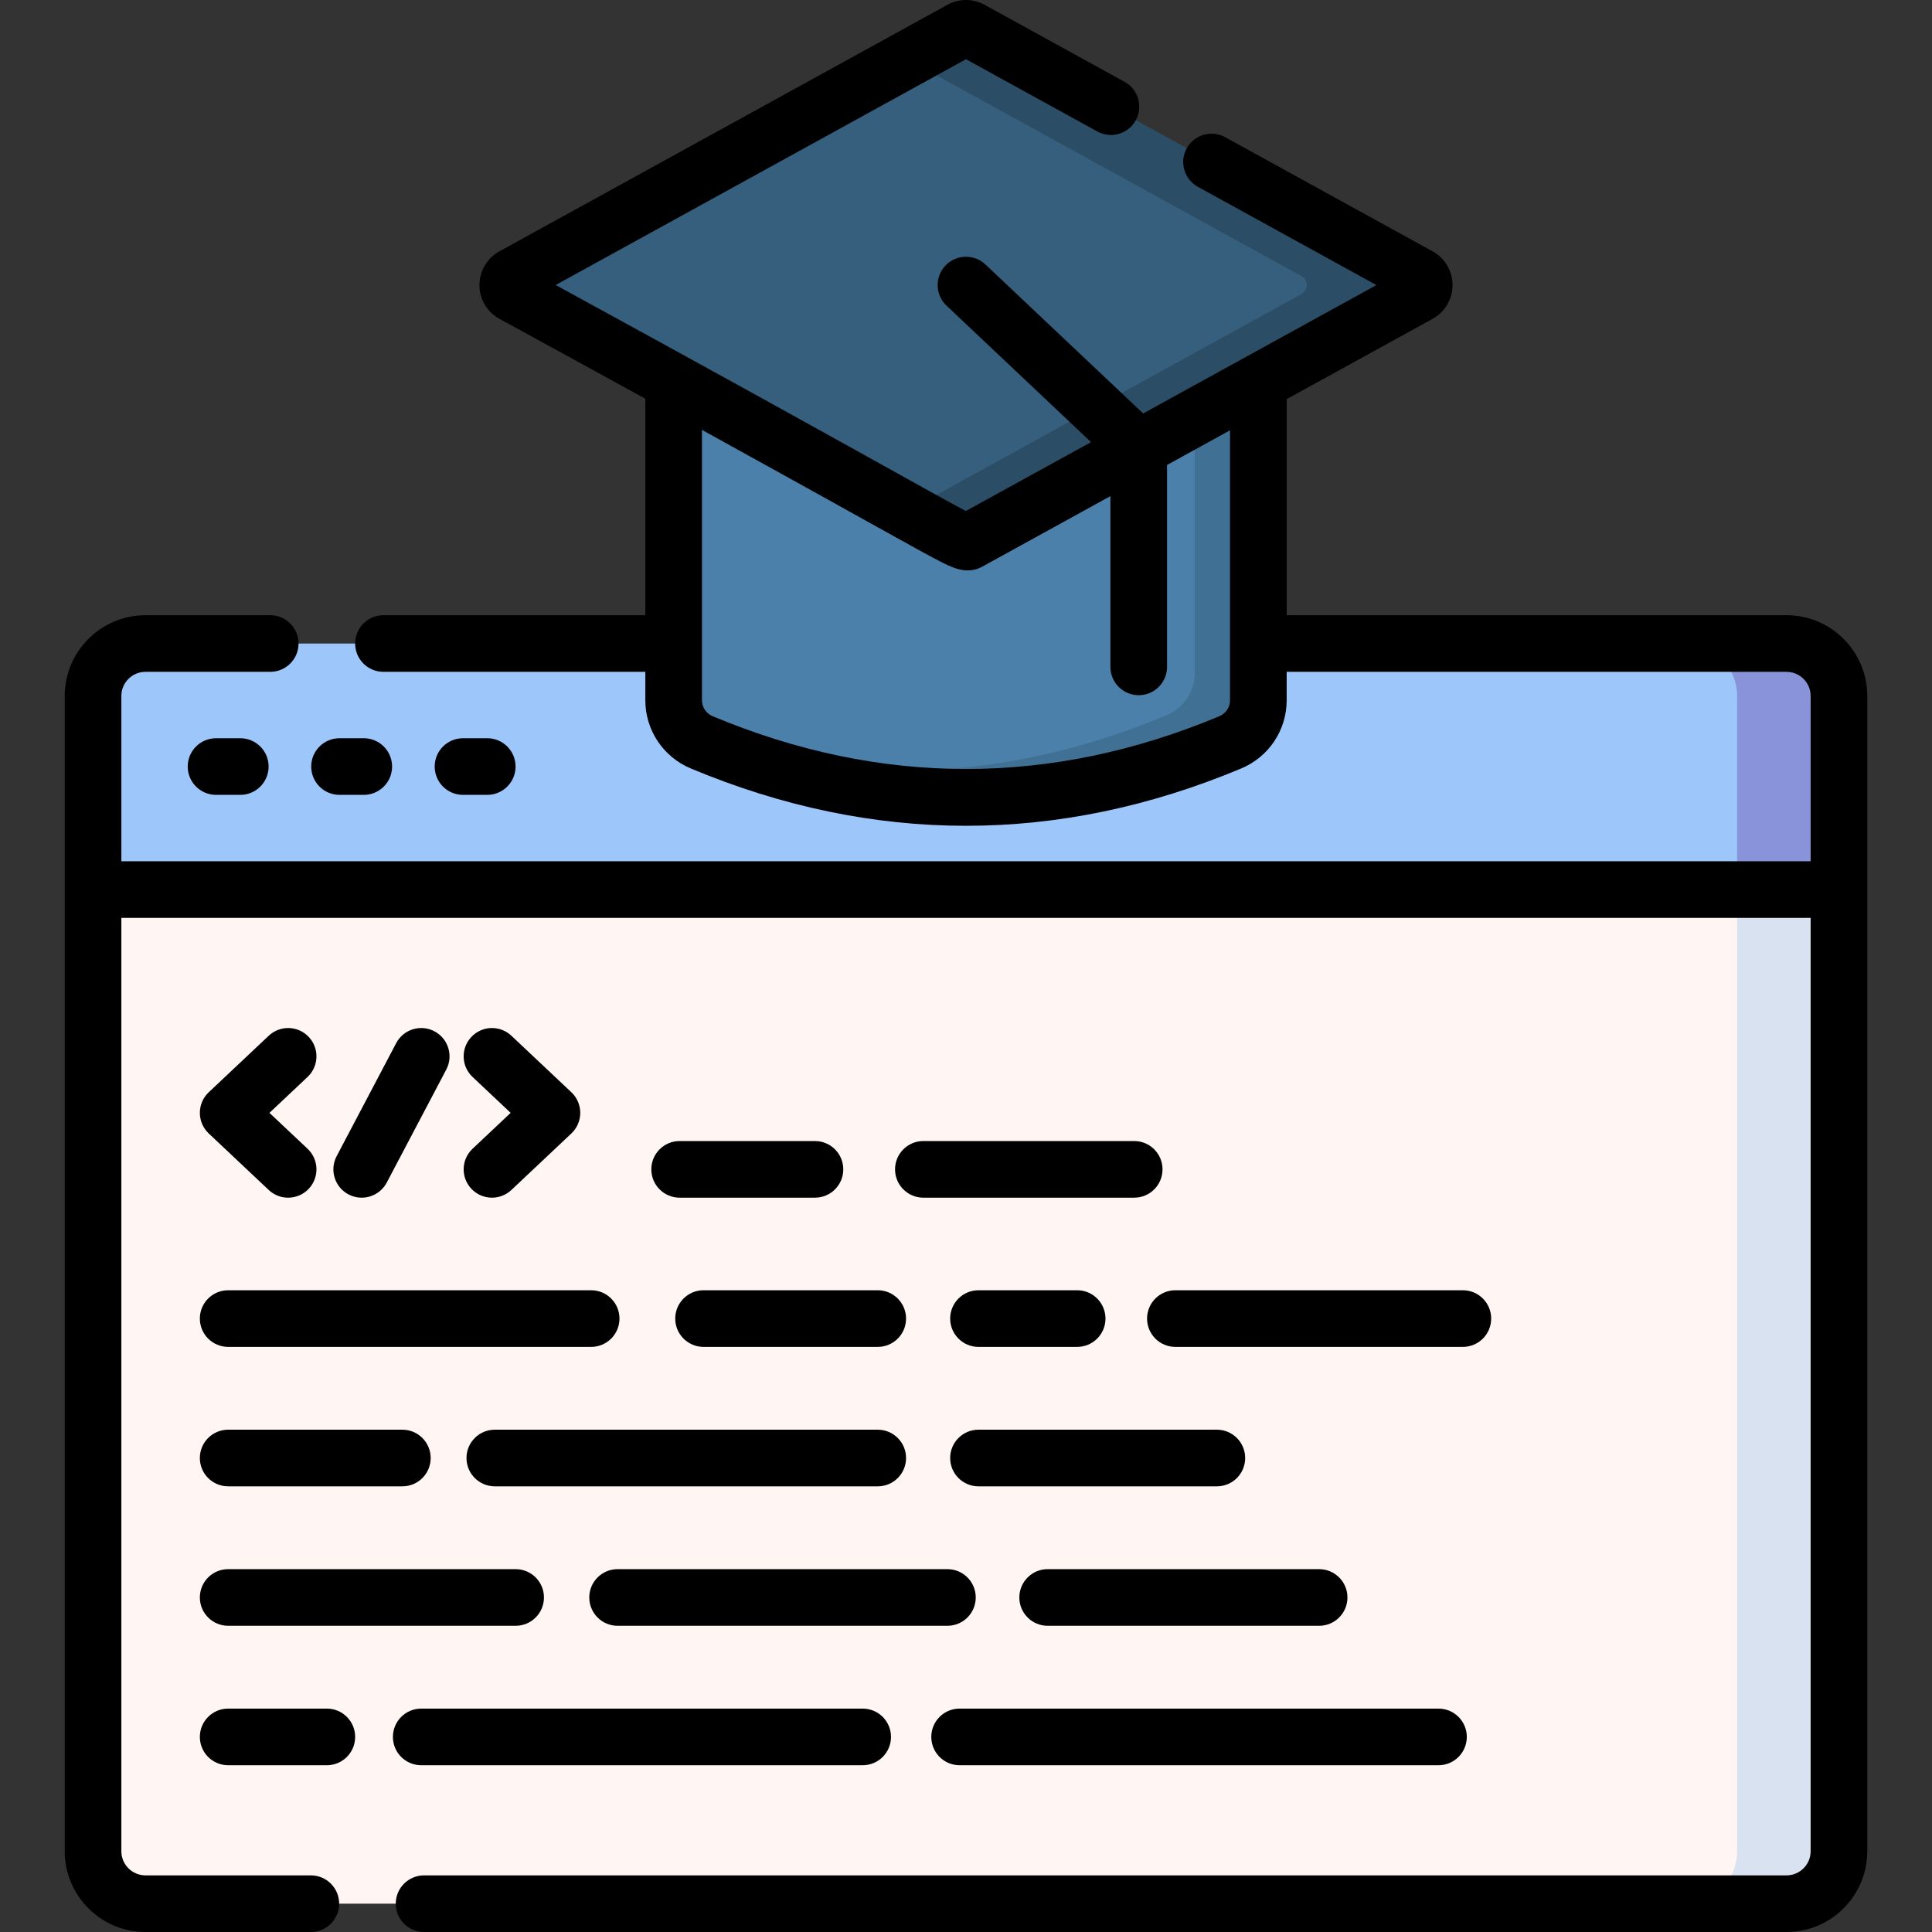 <svg width="512" height="512" viewBox="0 0 512 512" fill="none" xmlns="http://www.w3.org/2000/svg">
<rect x="0" y="0" width="512" height="512" fill="#333333" stroke="none"/>
<g clip-path="url(#clip0)">
<path d="M473.446 504.495H38.553C30.878 504.495 24.657 498.273 24.657 490.599V235.749L47.191 215.735H461.677L487.343 235.749V490.599C487.343 498.273 481.122 504.495 473.446 504.495Z" fill="#FFF6F4"/>
<path d="M460.351 215.735V490.599C460.351 498.273 454.13 504.495 446.456 504.495H473.447C481.122 504.495 487.343 498.273 487.343 490.599V235.749L460.351 215.735Z" fill="#D8E2F1"/>
<path d="M473.446 170.539H38.553C30.878 170.539 24.657 176.76 24.657 184.435V235.749H487.343V184.435C487.343 176.76 481.122 170.539 473.446 170.539V170.539Z" fill="#9DC6FB"/>
<path d="M473.447 170.539H446.456C454.13 170.539 460.351 176.76 460.351 184.435V235.749H487.343V184.435C487.343 176.76 481.121 170.539 473.447 170.539Z" fill="#8993DA"/>
<path d="M326.027 196.733C279.342 216.271 232.657 216.271 185.971 196.733C181.467 194.848 178.521 190.454 178.521 185.571V73.372H333.476V185.571C333.477 190.454 330.531 194.848 326.027 196.733Z" fill="#4A80AA"/>
<path d="M316.617 73.372V178.381C316.617 183.264 313.671 187.659 309.167 189.543C266.997 207.19 224.829 208.893 182.66 194.66C183.63 195.508 184.74 196.217 185.97 196.732C232.656 216.269 279.341 216.269 326.026 196.732C330.53 194.847 333.476 190.453 333.476 185.57V73.372H316.617Z" fill="#407093"/>
<path d="M376.036 77.918C249.634 147.475 256.63 144.319 254.697 143.255L135.963 77.918C134.098 76.891 134.098 74.21 135.963 73.184L254.697 7.846C255.508 7.4 256.491 7.4 257.302 7.846L376.036 73.184C377.902 74.21 377.902 76.891 376.036 77.918Z" fill="#365E7D"/>
<path d="M376.036 73.184L257.302 7.846C256.491 7.4 255.508 7.4 254.697 7.846L240.447 15.688L344.931 73.184C346.797 74.21 346.797 76.891 344.931 77.918L240.447 135.414C254.236 142.537 255.02 144.51 257.302 143.255L376.036 77.918C377.902 76.891 377.902 74.21 376.036 73.184V73.184Z" fill="#2B4D66"/>
<path d="M57.254 195.638C53.109 195.638 49.748 198.998 49.748 203.143C49.748 207.289 53.109 210.649 57.254 210.649H63.68C67.825 210.649 71.185 207.289 71.185 203.143C71.185 198.998 67.825 195.638 63.68 195.638H57.254Z" fill="black"/>
<path d="M89.977 210.649H96.404C100.548 210.649 103.909 207.289 103.909 203.143C103.909 198.998 100.548 195.638 96.404 195.638H89.977C85.832 195.638 82.472 198.998 82.472 203.143C82.472 207.289 85.832 210.649 89.977 210.649Z" fill="black"/>
<path d="M129.127 210.649C133.272 210.649 136.632 207.289 136.632 203.143C136.632 198.998 133.272 195.638 129.127 195.638H122.701C118.556 195.638 115.196 198.998 115.196 203.143C115.196 207.289 118.556 210.649 122.701 210.649H129.127Z" fill="black"/>
<path d="M81.821 274.797C78.978 271.781 74.228 271.638 71.211 274.483L55.32 289.457C53.815 290.875 52.963 292.851 52.963 294.919C52.963 296.986 53.816 298.963 55.32 300.381L71.211 315.355C74.248 318.217 78.997 318.037 81.821 315.041C84.664 312.024 84.522 307.273 81.505 304.431L71.41 294.919L81.505 285.406C84.522 282.564 84.664 277.813 81.821 274.797V274.797Z" fill="black"/>
<path d="M124.917 315.04C127.746 318.041 132.494 318.212 135.527 315.354L151.418 300.38C152.923 298.962 153.775 296.985 153.775 294.918C153.775 292.85 152.922 290.874 151.418 289.456L135.527 274.482C132.511 271.639 127.759 271.781 124.917 274.796C122.074 277.813 122.215 282.563 125.232 285.405L135.327 294.918L125.232 304.43C122.215 307.272 122.074 312.023 124.917 315.04V315.04Z" fill="black"/>
<path d="M102.495 313.39L118.27 283.441C120.201 279.773 118.794 275.235 115.127 273.303C111.46 271.373 106.92 272.78 104.989 276.446L89.214 306.395C87.282 310.062 88.689 314.601 92.357 316.533C96.047 318.475 100.576 317.036 102.495 313.39V313.39Z" fill="black"/>
<path d="M215.972 302.387H180.112C175.967 302.387 172.606 305.746 172.606 309.892C172.606 314.038 175.967 317.397 180.112 317.397H215.972C220.117 317.397 223.478 314.038 223.478 309.892C223.478 305.746 220.117 302.387 215.972 302.387V302.387Z" fill="black"/>
<path d="M300.575 302.387H244.7C240.555 302.387 237.195 305.746 237.195 309.892C237.195 314.038 240.555 317.397 244.7 317.397H300.575C304.721 317.397 308.08 314.038 308.08 309.892C308.08 305.746 304.721 302.387 300.575 302.387Z" fill="black"/>
<path d="M60.467 356.94H156.664C160.809 356.94 164.17 353.58 164.17 349.435C164.17 345.289 160.809 341.929 156.664 341.929H60.467C56.322 341.929 52.962 345.289 52.962 349.435C52.962 353.58 56.322 356.94 60.467 356.94V356.94Z" fill="black"/>
<path d="M60.467 393.894H106.63C110.775 393.894 114.135 390.535 114.135 386.389C114.135 382.243 110.775 378.884 106.63 378.884H60.467C56.322 378.884 52.962 382.243 52.962 386.389C52.962 390.535 56.322 393.894 60.467 393.894Z" fill="black"/>
<path d="M60.467 430.85H136.651C140.795 430.85 144.156 427.491 144.156 423.345C144.156 419.199 140.795 415.839 136.651 415.839H60.467C56.322 415.839 52.962 419.199 52.962 423.345C52.962 427.491 56.322 430.85 60.467 430.85V430.85Z" fill="black"/>
<path d="M86.616 452.795H60.467C56.322 452.795 52.962 456.154 52.962 460.3C52.962 464.446 56.322 467.805 60.467 467.805H86.616C90.761 467.805 94.121 464.446 94.121 460.3C94.121 456.154 90.761 452.795 86.616 452.795Z" fill="black"/>
<path d="M186.447 341.929C182.302 341.929 178.942 345.289 178.942 349.435C178.942 353.58 182.302 356.94 186.447 356.94H232.61C236.755 356.94 240.115 353.58 240.115 349.435C240.115 345.289 236.755 341.929 232.61 341.929H186.447Z" fill="black"/>
<path d="M259.309 356.94H285.458C289.604 356.94 292.964 353.58 292.964 349.435C292.964 345.289 289.604 341.929 285.458 341.929H259.309C255.165 341.929 251.804 345.289 251.804 349.435C251.804 353.58 255.165 356.94 259.309 356.94Z" fill="black"/>
<path d="M395.178 349.435C395.178 345.289 391.819 341.929 387.673 341.929H311.488C307.342 341.929 303.983 345.289 303.983 349.435C303.983 353.58 307.342 356.94 311.488 356.94H387.673C391.819 356.94 395.178 353.579 395.178 349.435Z" fill="black"/>
<path d="M123.624 386.389C123.624 390.535 126.984 393.894 131.129 393.894H232.61C236.755 393.894 240.115 390.535 240.115 386.389C240.115 382.243 236.755 378.884 232.61 378.884H131.129C126.984 378.884 123.624 382.244 123.624 386.389V386.389Z" fill="black"/>
<path d="M259.309 393.894H322.48C326.626 393.894 329.985 390.535 329.985 386.389C329.985 382.243 326.626 378.884 322.48 378.884H259.309C255.165 378.884 251.804 382.243 251.804 386.389C251.804 390.535 255.165 393.894 259.309 393.894Z" fill="black"/>
<path d="M163.669 415.839C159.524 415.839 156.164 419.199 156.164 423.345C156.164 427.491 159.524 430.85 163.669 430.85H251.077C255.222 430.85 258.582 427.491 258.582 423.345C258.582 419.199 255.222 415.839 251.077 415.839H163.669Z" fill="black"/>
<path d="M270.135 423.345C270.135 427.491 273.494 430.85 277.64 430.85H349.582C353.728 430.85 357.087 427.491 357.087 423.345C357.087 419.199 353.728 415.839 349.582 415.839H277.64C273.495 415.839 270.135 419.2 270.135 423.345Z" fill="black"/>
<path d="M111.629 467.805H228.62C232.765 467.805 236.125 464.446 236.125 460.3C236.125 456.154 232.765 452.795 228.62 452.795H111.629C107.484 452.795 104.124 456.154 104.124 460.3C104.124 464.446 107.484 467.805 111.629 467.805V467.805Z" fill="black"/>
<path d="M254.306 467.805H381.213C385.359 467.805 388.719 464.446 388.719 460.3C388.719 456.154 385.359 452.795 381.213 452.795H254.306C250.161 452.795 246.801 456.154 246.801 460.3C246.801 464.446 250.16 467.805 254.306 467.805Z" fill="black"/>
<path d="M473.446 163.034H340.982V105.773L379.653 84.492C382.916 82.699 384.941 79.272 384.941 75.549C384.941 71.827 382.916 68.399 379.655 66.606L324.687 36.357C321.052 34.36 316.491 35.684 314.491 39.314C312.494 42.946 313.817 47.51 317.448 49.509L364.769 75.548C352.368 82.373 316.01 102.379 302.948 109.567L261.153 70.093C258.138 67.246 253.387 67.38 250.542 70.396C247.696 73.409 247.832 78.159 250.845 81.005L289.136 117.169L255.964 135.423C248.884 131.769 221.466 116.079 147.258 75.533L255.999 15.694L290.796 34.843C294.43 36.84 298.992 35.517 300.991 31.886C302.988 28.253 301.666 23.69 298.034 21.691L260.922 1.272C257.839 -0.423 254.159 -0.423 251.079 1.271L132.347 66.608C129.085 68.401 127.06 71.829 127.06 75.551C127.06 79.274 129.085 82.701 132.369 84.505C147.001 92.492 159.794 99.5 171.018 105.665V163.035H101.62C97.475 163.035 94.115 166.394 94.115 170.54C94.115 174.686 97.475 178.045 101.62 178.045H171.018V185.571C171.018 193.493 175.752 200.592 183.076 203.656C207.273 213.783 231.633 218.846 256.001 218.845C280.363 218.844 304.733 213.781 328.924 203.656C336.249 200.592 340.983 193.493 340.983 185.571V178.045H473.447C476.971 178.045 479.839 180.911 479.839 184.436V228.245H32.162V184.436C32.162 180.912 35.029 178.045 38.553 178.045H71.612C75.757 178.045 79.118 174.686 79.118 170.54C79.118 166.394 75.757 163.035 71.612 163.035H38.553C26.753 163.035 17.152 172.635 17.152 184.436V490.599C17.152 502.399 26.753 512 38.553 512H82.376C86.521 512 89.881 508.641 89.881 504.495C89.881 500.349 86.521 496.99 82.376 496.99H38.553C35.029 496.99 32.162 494.124 32.162 490.599V243.254H479.838V490.599C479.838 494.123 476.971 496.99 473.446 496.99H112.384C108.239 496.99 104.879 500.349 104.879 504.495C104.879 508.641 108.239 512 112.384 512H473.446C485.248 512 494.848 502.399 494.848 490.599V184.435C494.848 172.634 485.248 163.034 473.446 163.034V163.034ZM325.971 185.571C325.971 187.424 324.857 189.087 323.129 189.808C278.585 208.452 233.413 208.452 188.869 189.808C187.142 189.086 186.028 187.423 186.028 185.571V113.923C229.785 138.035 244.07 146.26 249.865 149.157C253.763 151.106 257.129 152.204 261.032 149.768L294.268 131.479V176.729C294.268 180.875 297.628 184.234 301.774 184.234C305.92 184.234 309.279 180.875 309.279 176.729V123.219L325.971 114.034V185.571Z" fill="black"/>
</g>
<defs>
<clipPath id="clip0">
<rect width="512" height="512" fill="white"/>
</clipPath>
</defs>
</svg>

